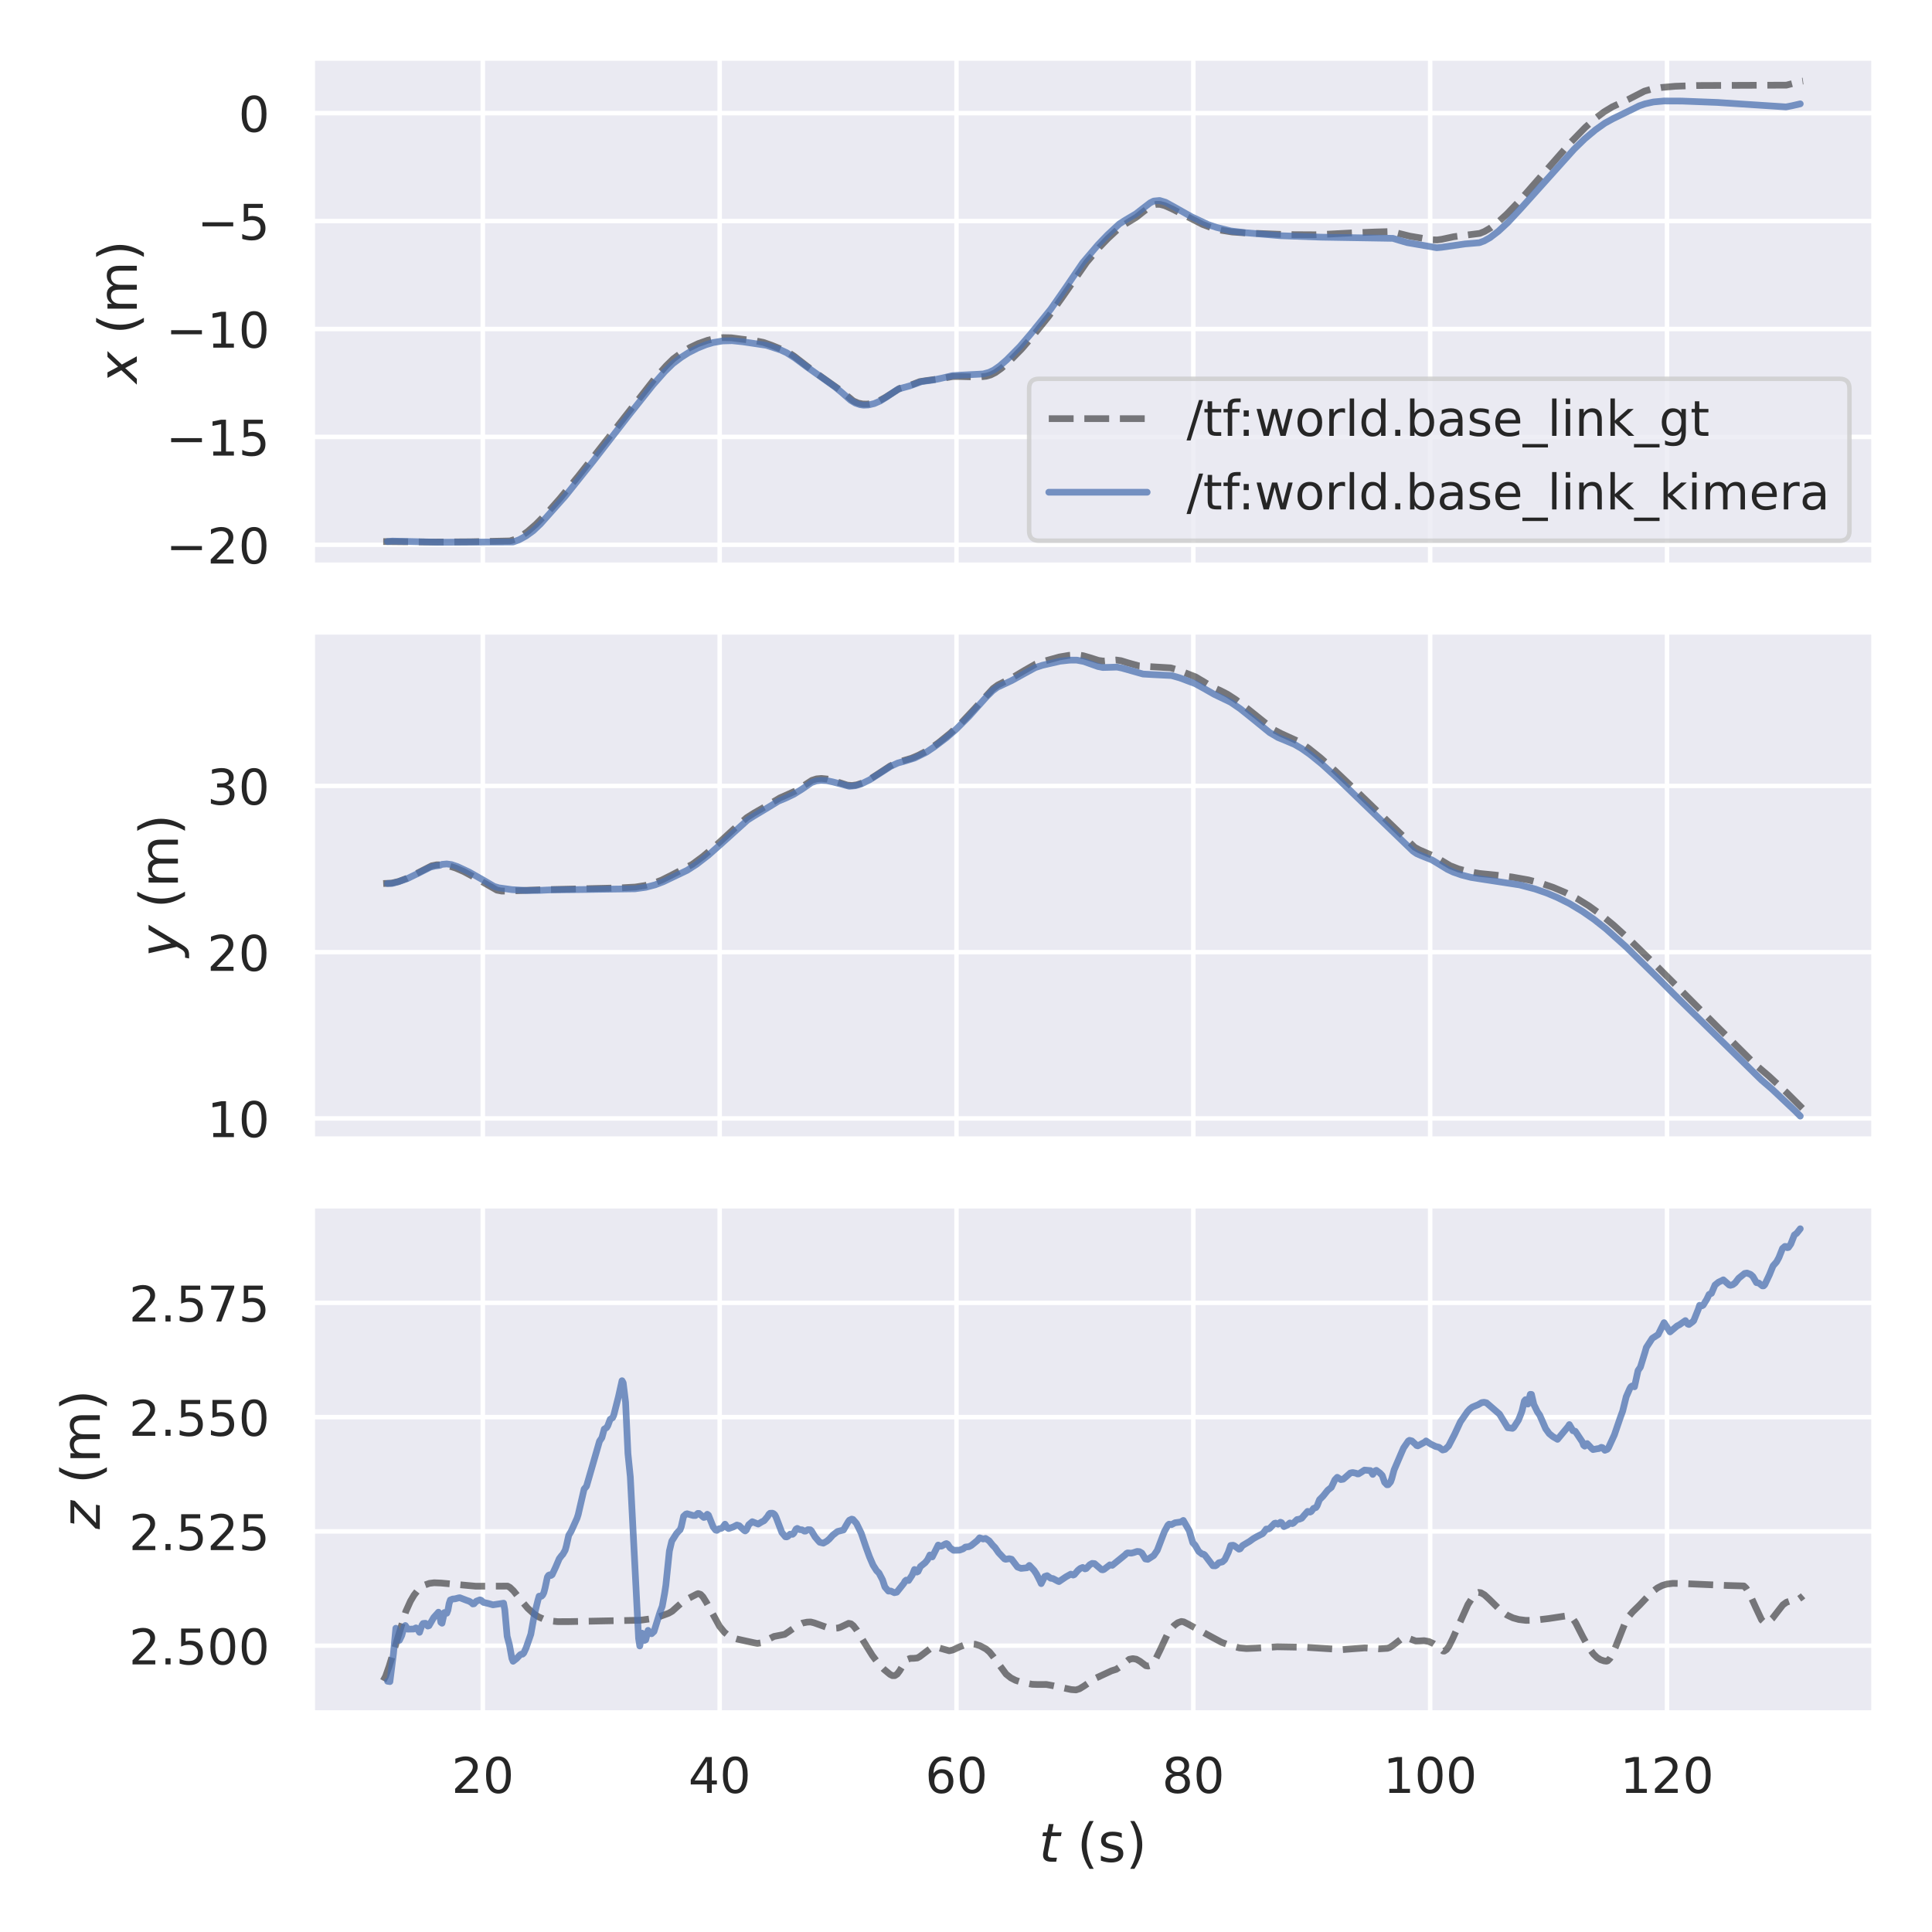 <?xml version="1.0" encoding="utf-8" standalone="no"?>
<!DOCTYPE svg PUBLIC "-//W3C//DTD SVG 1.1//EN"
  "http://www.w3.org/Graphics/SVG/1.1/DTD/svg11.dtd">
<!-- Created with matplotlib (https://matplotlib.org/) -->
<svg height="432pt" version="1.1" viewBox="0 0 432 432" width="432pt" xmlns="http://www.w3.org/2000/svg" xmlns:xlink="http://www.w3.org/1999/xlink">
 <defs>
  <style type="text/css">*{stroke-linecap:butt;stroke-linejoin:round;}</style>
 </defs>
 <g id="figure_1">
  <g id="patch_1">
   <path d="M 0 432 
L 432 432 
L 432 0 
L 0 0 
z
" style="fill:#ffffff;"/>
  </g>
  <g id="axes_1">
   <g id="patch_2">
    <path d="M 69.817 126.403 
L 419.04 126.403 
L 419.04 12.96 
L 69.817 12.96 
z
" style="fill:#eaeaf2;"/>
   </g>
   <g id="matplotlib.axis_1">
    <g id="xtick_1">
     <g id="line2d_1">
      <path clip-path="url(#p361cde332a)" d="M 107.96 126.403 
L 107.96 12.96 
" style="fill:none;stroke:#ffffff;stroke-linecap:round;"/>
     </g>
    </g>
    <g id="xtick_2">
     <g id="line2d_2">
      <path clip-path="url(#p361cde332a)" d="M 160.916 126.403 
L 160.916 12.96 
" style="fill:none;stroke:#ffffff;stroke-linecap:round;"/>
     </g>
    </g>
    <g id="xtick_3">
     <g id="line2d_3">
      <path clip-path="url(#p361cde332a)" d="M 213.873 126.403 
L 213.873 12.96 
" style="fill:none;stroke:#ffffff;stroke-linecap:round;"/>
     </g>
    </g>
    <g id="xtick_4">
     <g id="line2d_4">
      <path clip-path="url(#p361cde332a)" d="M 266.829 126.403 
L 266.829 12.96 
" style="fill:none;stroke:#ffffff;stroke-linecap:round;"/>
     </g>
    </g>
    <g id="xtick_5">
     <g id="line2d_5">
      <path clip-path="url(#p361cde332a)" d="M 319.786 126.403 
L 319.786 12.96 
" style="fill:none;stroke:#ffffff;stroke-linecap:round;"/>
     </g>
    </g>
    <g id="xtick_6">
     <g id="line2d_6">
      <path clip-path="url(#p361cde332a)" d="M 372.743 126.403 
L 372.743 12.96 
" style="fill:none;stroke:#ffffff;stroke-linecap:round;"/>
     </g>
    </g>
   </g>
   <g id="matplotlib.axis_2">
    <g id="ytick_1">
     <g id="line2d_7">
      <path clip-path="url(#p361cde332a)" d="M 69.817 121.824 
L 419.04 121.824 
" style="fill:none;stroke:#ffffff;stroke-linecap:round;"/>
     </g>
     <g id="text_1">
      <!-- −20 -->
      <g style="fill:#262626;" transform="translate(37.102 126.003)scale(0.11 -0.11)">
       <defs>
        <path d="M 10.594 35.5 
L 73.188 35.5 
L 73.188 27.203 
L 10.594 27.203 
z
" id="DejaVuSans-8722"/>
        <path d="M 19.188 8.297 
L 53.609 8.297 
L 53.609 0 
L 7.328 0 
L 7.328 8.297 
Q 12.938 14.109 22.625 23.891 
Q 32.328 33.688 34.812 36.531 
Q 39.547 41.844 41.422 45.531 
Q 43.312 49.219 43.312 52.781 
Q 43.312 58.594 39.234 62.25 
Q 35.156 65.922 28.609 65.922 
Q 23.969 65.922 18.812 64.312 
Q 13.672 62.703 7.812 59.422 
L 7.812 69.391 
Q 13.766 71.781 18.938 73 
Q 24.125 74.219 28.422 74.219 
Q 39.75 74.219 46.484 68.547 
Q 53.219 62.891 53.219 53.422 
Q 53.219 48.922 51.531 44.891 
Q 49.859 40.875 45.406 35.406 
Q 44.188 33.984 37.641 27.219 
Q 31.109 20.453 19.188 8.297 
z
" id="DejaVuSans-50"/>
        <path d="M 31.781 66.406 
Q 24.172 66.406 20.328 58.906 
Q 16.5 51.422 16.5 36.375 
Q 16.5 21.391 20.328 13.891 
Q 24.172 6.391 31.781 6.391 
Q 39.453 6.391 43.281 13.891 
Q 47.125 21.391 47.125 36.375 
Q 47.125 51.422 43.281 58.906 
Q 39.453 66.406 31.781 66.406 
z
M 31.781 74.219 
Q 44.047 74.219 50.516 64.516 
Q 56.984 54.828 56.984 36.375 
Q 56.984 17.969 50.516 8.266 
Q 44.047 -1.422 31.781 -1.422 
Q 19.531 -1.422 13.062 8.266 
Q 6.594 17.969 6.594 36.375 
Q 6.594 54.828 13.062 64.516 
Q 19.531 74.219 31.781 74.219 
z
" id="DejaVuSans-48"/>
       </defs>
       <use xlink:href="#DejaVuSans-8722"/>
       <use x="83.789" xlink:href="#DejaVuSans-50"/>
       <use x="147.412" xlink:href="#DejaVuSans-48"/>
      </g>
     </g>
    </g>
    <g id="ytick_2">
     <g id="line2d_8">
      <path clip-path="url(#p361cde332a)" d="M 69.817 97.691 
L 419.04 97.691 
" style="fill:none;stroke:#ffffff;stroke-linecap:round;"/>
     </g>
     <g id="text_2">
      <!-- −15 -->
      <g style="fill:#262626;" transform="translate(37.102 101.87)scale(0.11 -0.11)">
       <defs>
        <path d="M 12.406 8.297 
L 28.516 8.297 
L 28.516 63.922 
L 10.984 60.406 
L 10.984 69.391 
L 28.422 72.906 
L 38.281 72.906 
L 38.281 8.297 
L 54.391 8.297 
L 54.391 0 
L 12.406 0 
z
" id="DejaVuSans-49"/>
        <path d="M 10.797 72.906 
L 49.516 72.906 
L 49.516 64.594 
L 19.828 64.594 
L 19.828 46.734 
Q 21.969 47.469 24.109 47.828 
Q 26.266 48.188 28.422 48.188 
Q 40.625 48.188 47.75 41.5 
Q 54.891 34.812 54.891 23.391 
Q 54.891 11.625 47.562 5.094 
Q 40.234 -1.422 26.906 -1.422 
Q 22.312 -1.422 17.547 -0.641 
Q 12.797 0.141 7.719 1.703 
L 7.719 11.625 
Q 12.109 9.234 16.797 8.062 
Q 21.484 6.891 26.703 6.891 
Q 35.156 6.891 40.078 11.328 
Q 45.016 15.766 45.016 23.391 
Q 45.016 31 40.078 35.438 
Q 35.156 39.891 26.703 39.891 
Q 22.75 39.891 18.812 39.016 
Q 14.891 38.141 10.797 36.281 
z
" id="DejaVuSans-53"/>
       </defs>
       <use xlink:href="#DejaVuSans-8722"/>
       <use x="83.789" xlink:href="#DejaVuSans-49"/>
       <use x="147.412" xlink:href="#DejaVuSans-53"/>
      </g>
     </g>
    </g>
    <g id="ytick_3">
     <g id="line2d_9">
      <path clip-path="url(#p361cde332a)" d="M 69.817 73.558 
L 419.04 73.558 
" style="fill:none;stroke:#ffffff;stroke-linecap:round;"/>
     </g>
     <g id="text_3">
      <!-- −10 -->
      <g style="fill:#262626;" transform="translate(37.102 77.737)scale(0.11 -0.11)">
       <use xlink:href="#DejaVuSans-8722"/>
       <use x="83.789" xlink:href="#DejaVuSans-49"/>
       <use x="147.412" xlink:href="#DejaVuSans-48"/>
      </g>
     </g>
    </g>
    <g id="ytick_4">
     <g id="line2d_10">
      <path clip-path="url(#p361cde332a)" d="M 69.817 49.425 
L 419.04 49.425 
" style="fill:none;stroke:#ffffff;stroke-linecap:round;"/>
     </g>
     <g id="text_4">
      <!-- −5 -->
      <g style="fill:#262626;" transform="translate(44.101 53.604)scale(0.11 -0.11)">
       <use xlink:href="#DejaVuSans-8722"/>
       <use x="83.789" xlink:href="#DejaVuSans-53"/>
      </g>
     </g>
    </g>
    <g id="ytick_5">
     <g id="line2d_11">
      <path clip-path="url(#p361cde332a)" d="M 69.817 25.292 
L 419.04 25.292 
" style="fill:none;stroke:#ffffff;stroke-linecap:round;"/>
     </g>
     <g id="text_5">
      <!-- 0 -->
      <g style="fill:#262626;" transform="translate(53.319 29.471)scale(0.11 -0.11)">
       <use xlink:href="#DejaVuSans-48"/>
      </g>
     </g>
    </g>
    <g id="text_6">
     <!-- $x$ (m) -->
     <g style="fill:#262626;" transform="translate(30.607 85.702)rotate(-90)scale(0.12 -0.12)">
      <defs>
       <path d="M 60.016 54.688 
L 34.906 27.875 
L 50.297 0 
L 39.984 0 
L 28.422 21.688 
L 8.297 0 
L -2.594 0 
L 24.312 28.812 
L 10.016 54.688 
L 20.312 54.688 
L 30.812 34.906 
L 49.125 54.688 
z
" id="DejaVuSans-Oblique-120"/>
       <path id="DejaVuSans-32"/>
       <path d="M 31 75.875 
Q 24.469 64.656 21.281 53.656 
Q 18.109 42.672 18.109 31.391 
Q 18.109 20.125 21.312 9.062 
Q 24.516 -2 31 -13.188 
L 23.188 -13.188 
Q 15.875 -1.703 12.234 9.375 
Q 8.594 20.453 8.594 31.391 
Q 8.594 42.281 12.203 53.312 
Q 15.828 64.359 23.188 75.875 
z
" id="DejaVuSans-40"/>
       <path d="M 52 44.188 
Q 55.375 50.25 60.062 53.125 
Q 64.75 56 71.094 56 
Q 79.641 56 84.281 50.016 
Q 88.922 44.047 88.922 33.016 
L 88.922 0 
L 79.891 0 
L 79.891 32.719 
Q 79.891 40.578 77.094 44.375 
Q 74.312 48.188 68.609 48.188 
Q 61.625 48.188 57.562 43.547 
Q 53.516 38.922 53.516 30.906 
L 53.516 0 
L 44.484 0 
L 44.484 32.719 
Q 44.484 40.625 41.703 44.406 
Q 38.922 48.188 33.109 48.188 
Q 26.219 48.188 22.156 43.531 
Q 18.109 38.875 18.109 30.906 
L 18.109 0 
L 9.078 0 
L 9.078 54.688 
L 18.109 54.688 
L 18.109 46.188 
Q 21.188 51.219 25.484 53.609 
Q 29.781 56 35.688 56 
Q 41.656 56 45.828 52.969 
Q 50 49.953 52 44.188 
z
" id="DejaVuSans-109"/>
       <path d="M 8.016 75.875 
L 15.828 75.875 
Q 23.141 64.359 26.781 53.312 
Q 30.422 42.281 30.422 31.391 
Q 30.422 20.453 26.781 9.375 
Q 23.141 -1.703 15.828 -13.188 
L 8.016 -13.188 
Q 14.5 -2 17.703 9.062 
Q 20.906 20.125 20.906 31.391 
Q 20.906 42.672 17.703 53.656 
Q 14.5 64.656 8.016 75.875 
z
" id="DejaVuSans-41"/>
      </defs>
      <use transform="translate(0 0.125)" xlink:href="#DejaVuSans-Oblique-120"/>
      <use transform="translate(59.18 0.125)" xlink:href="#DejaVuSans-32"/>
      <use transform="translate(90.967 0.125)" xlink:href="#DejaVuSans-40"/>
      <use transform="translate(129.98 0.125)" xlink:href="#DejaVuSans-109"/>
      <use transform="translate(227.393 0.125)" xlink:href="#DejaVuSans-41"/>
     </g>
    </g>
   </g>
   <g id="line2d_12">
    <path clip-path="url(#p361cde332a)" d="M 85.691 121.095 
L 96.812 121.204 
L 105.285 121.145 
L 114.023 120.955 
L 115.082 120.63 
L 116.406 119.957 
L 117.995 118.844 
L 119.848 117.234 
L 122.231 114.82 
L 125.144 111.533 
L 129.38 106.383 
L 136.265 97.607 
L 146.327 84.766 
L 148.974 81.784 
L 150.563 80.234 
L 152.152 79.039 
L 154.27 77.722 
L 156.124 76.835 
L 158.242 76.091 
L 160.095 75.663 
L 161.684 75.493 
L 163.537 75.534 
L 165.921 75.847 
L 169.098 76.237 
L 170.687 76.559 
L 172.54 77.21 
L 175.982 78.609 
L 177.571 79.656 
L 180.484 81.911 
L 182.867 83.689 
L 187.898 87.255 
L 190.81 89.659 
L 191.869 90.123 
L 192.928 90.342 
L 193.988 90.354 
L 195.311 90.108 
L 196.635 89.598 
L 197.959 88.863 
L 201.137 86.859 
L 204.049 85.957 
L 205.638 85.337 
L 206.962 85.127 
L 210.404 84.662 
L 213.052 84.182 
L 214.905 84.189 
L 218.877 84.307 
L 220.466 84.132 
L 221.525 83.836 
L 222.584 83.305 
L 223.908 82.361 
L 226.026 80.488 
L 228.409 78.064 
L 230.792 75.322 
L 234.499 70.71 
L 237.412 66.638 
L 242.972 58.66 
L 245.885 55.234 
L 247.739 53.311 
L 250.122 51.097 
L 251.446 50.186 
L 254.093 48.574 
L 255.682 47.306 
L 257.006 46.296 
L 257.8 45.879 
L 258.595 45.685 
L 259.389 45.698 
L 260.448 45.981 
L 262.037 46.687 
L 268.921 50.189 
L 271.039 50.969 
L 273.158 51.498 
L 275.541 51.877 
L 278.718 52.095 
L 287.986 52.462 
L 294.076 52.496 
L 297.518 52.331 
L 302.019 52.092 
L 307.315 51.88 
L 310.757 51.78 
L 312.081 52.017 
L 315.258 52.806 
L 317.641 53.204 
L 319.76 53.593 
L 321.348 53.65 
L 322.407 53.501 
L 325.055 52.932 
L 327.968 52.56 
L 330.88 52.189 
L 331.94 51.758 
L 333.263 50.979 
L 334.852 49.771 
L 336.97 47.831 
L 339.618 45.062 
L 343.855 40.231 
L 351.269 31.78 
L 354.446 28.515 
L 356.829 26.388 
L 358.683 25.006 
L 360.536 23.878 
L 362.39 23.02 
L 363.978 22.291 
L 367.685 20.388 
L 369.274 19.927 
L 371.392 19.569 
L 374.57 19.291 
L 379.336 19.123 
L 387.544 19.088 
L 399.459 19.037 
L 401.048 18.619 
L 402.637 18.19 
L 403.166 18.117 
L 403.166 18.117 
" style="fill:none;stroke:#000000;stroke-dasharray:5.55,2.4;stroke-dashoffset:0;stroke-opacity:0.5;stroke-width:1.5;"/>
   </g>
   <g id="line2d_13">
    <path clip-path="url(#p361cde332a)" d="M 86.657 121.095 
L 87.717 120.993 
L 98.043 121.241 
L 108.899 121.202 
L 114.724 121.191 
L 116.048 120.707 
L 117.637 119.835 
L 119.226 118.682 
L 120.814 117.186 
L 126.375 110.955 
L 132.73 103.001 
L 140.673 92.758 
L 143.586 89.096 
L 145.969 86.105 
L 148.617 83.101 
L 150.47 81.289 
L 152.324 79.897 
L 153.912 78.883 
L 156.031 77.803 
L 157.884 77.063 
L 159.473 76.593 
L 161.591 76.233 
L 163.709 76.18 
L 166.092 76.424 
L 171.388 77.215 
L 174.565 78.255 
L 175.889 78.868 
L 177.743 80.047 
L 180.391 82.019 
L 183.568 84.272 
L 186.745 86.539 
L 188.334 87.859 
L 190.188 89.486 
L 191.247 90.122 
L 192.306 90.482 
L 193.1 90.599 
L 194.159 90.551 
L 195.483 90.24 
L 196.807 89.663 
L 198.131 88.847 
L 200.779 87.048 
L 201.573 86.797 
L 203.427 86.283 
L 206.075 85.319 
L 208.722 84.954 
L 210.576 84.561 
L 212.959 83.999 
L 214.283 83.911 
L 219.843 83.621 
L 221.167 83.257 
L 222.226 82.751 
L 223.55 81.826 
L 225.139 80.438 
L 228.052 77.489 
L 230.435 74.707 
L 234.936 69.154 
L 238.378 64.216 
L 242.085 58.764 
L 245.527 54.722 
L 247.646 52.521 
L 250.293 50.065 
L 251.617 49.224 
L 254 47.818 
L 255.589 46.574 
L 257.178 45.357 
L 257.972 44.959 
L 259.296 44.828 
L 260.62 45.227 
L 262.473 46.24 
L 266.445 48.48 
L 270.152 50.222 
L 272.006 50.843 
L 275.183 51.64 
L 278.36 52.024 
L 286.304 52.702 
L 295.307 53.027 
L 311.458 53.296 
L 313.047 53.785 
L 314.636 54.248 
L 321.255 55.392 
L 322.314 55.297 
L 327.61 54.54 
L 330.788 54.268 
L 331.847 53.885 
L 333.171 53.14 
L 335.024 51.725 
L 337.142 49.762 
L 340.055 46.626 
L 351.97 33.363 
L 354.353 31.038 
L 356.736 29.043 
L 358.855 27.538 
L 360.708 26.52 
L 365.209 24.329 
L 366.533 23.665 
L 367.857 23.21 
L 369.711 22.801 
L 372.094 22.582 
L 376.065 22.598 
L 384.009 22.907 
L 399.366 23.905 
L 400.69 23.646 
L 402.544 23.219 
L 402.544 23.219 
" style="fill:none;stroke:#4c72b0;stroke-linecap:round;stroke-opacity:0.75;stroke-width:1.5;"/>
   </g>
   <g id="patch_3">
    <path d="M 69.817 126.403 
L 69.817 12.96 
" style="fill:none;stroke:#ffffff;stroke-linecap:square;stroke-linejoin:miter;stroke-width:1.25;"/>
   </g>
   <g id="patch_4">
    <path d="M 419.04 126.403 
L 419.04 12.96 
" style="fill:none;stroke:#ffffff;stroke-linecap:square;stroke-linejoin:miter;stroke-width:1.25;"/>
   </g>
   <g id="patch_5">
    <path d="M 69.817 126.403 
L 419.04 126.403 
" style="fill:none;stroke:#ffffff;stroke-linecap:square;stroke-linejoin:miter;stroke-width:1.25;"/>
   </g>
   <g id="patch_6">
    <path d="M 69.817 12.96 
L 419.04 12.96 
" style="fill:none;stroke:#ffffff;stroke-linecap:square;stroke-linejoin:miter;stroke-width:1.25;"/>
   </g>
   <g id="legend_1">
    <g id="patch_7">
     <path d="M 232.312 120.903 
L 411.34 120.903 
Q 413.54 120.903 413.54 118.703 
L 413.54 86.9 
Q 413.54 84.7 411.34 84.7 
L 232.312 84.7 
Q 230.112 84.7 230.112 86.9 
L 230.112 118.703 
Q 230.112 120.903 232.312 120.903 
z
" style="fill:#eaeaf2;opacity:0.8;stroke:#cccccc;stroke-linejoin:miter;"/>
    </g>
    <g id="line2d_14">
     <path d="M 234.512 93.608 
L 256.512 93.608 
" style="fill:none;stroke:#000000;stroke-dasharray:5.55,2.4;stroke-dashoffset:0;stroke-opacity:0.5;stroke-width:1.5;"/>
    </g>
    <g id="line2d_15"/>
    <g id="text_7">
     <!-- /tf:world.base_link_gt -->
     <g style="fill:#262626;" transform="translate(265.312 97.458)scale(0.11 -0.11)">
      <defs>
       <path d="M 25.391 72.906 
L 33.688 72.906 
L 8.297 -9.281 
L 0 -9.281 
z
" id="DejaVuSans-47"/>
       <path d="M 18.312 70.219 
L 18.312 54.688 
L 36.812 54.688 
L 36.812 47.703 
L 18.312 47.703 
L 18.312 18.016 
Q 18.312 11.328 20.141 9.422 
Q 21.969 7.516 27.594 7.516 
L 36.812 7.516 
L 36.812 0 
L 27.594 0 
Q 17.188 0 13.234 3.875 
Q 9.281 7.766 9.281 18.016 
L 9.281 47.703 
L 2.688 47.703 
L 2.688 54.688 
L 9.281 54.688 
L 9.281 70.219 
z
" id="DejaVuSans-116"/>
       <path d="M 37.109 75.984 
L 37.109 68.5 
L 28.516 68.5 
Q 23.688 68.5 21.797 66.547 
Q 19.922 64.594 19.922 59.516 
L 19.922 54.688 
L 34.719 54.688 
L 34.719 47.703 
L 19.922 47.703 
L 19.922 0 
L 10.891 0 
L 10.891 47.703 
L 2.297 47.703 
L 2.297 54.688 
L 10.891 54.688 
L 10.891 58.5 
Q 10.891 67.625 15.141 71.797 
Q 19.391 75.984 28.609 75.984 
z
" id="DejaVuSans-102"/>
       <path d="M 11.719 12.406 
L 22.016 12.406 
L 22.016 0 
L 11.719 0 
z
M 11.719 51.703 
L 22.016 51.703 
L 22.016 39.312 
L 11.719 39.312 
z
" id="DejaVuSans-58"/>
       <path d="M 4.203 54.688 
L 13.188 54.688 
L 24.422 12.016 
L 35.594 54.688 
L 46.188 54.688 
L 57.422 12.016 
L 68.609 54.688 
L 77.594 54.688 
L 63.281 0 
L 52.688 0 
L 40.922 44.828 
L 29.109 0 
L 18.5 0 
z
" id="DejaVuSans-119"/>
       <path d="M 30.609 48.391 
Q 23.391 48.391 19.188 42.75 
Q 14.984 37.109 14.984 27.297 
Q 14.984 17.484 19.156 11.844 
Q 23.344 6.203 30.609 6.203 
Q 37.797 6.203 41.984 11.859 
Q 46.188 17.531 46.188 27.297 
Q 46.188 37.016 41.984 42.703 
Q 37.797 48.391 30.609 48.391 
z
M 30.609 56 
Q 42.328 56 49.016 48.375 
Q 55.719 40.766 55.719 27.297 
Q 55.719 13.875 49.016 6.219 
Q 42.328 -1.422 30.609 -1.422 
Q 18.844 -1.422 12.172 6.219 
Q 5.516 13.875 5.516 27.297 
Q 5.516 40.766 12.172 48.375 
Q 18.844 56 30.609 56 
z
" id="DejaVuSans-111"/>
       <path d="M 41.109 46.297 
Q 39.594 47.172 37.812 47.578 
Q 36.031 48 33.891 48 
Q 26.266 48 22.188 43.047 
Q 18.109 38.094 18.109 28.812 
L 18.109 0 
L 9.078 0 
L 9.078 54.688 
L 18.109 54.688 
L 18.109 46.188 
Q 20.953 51.172 25.484 53.578 
Q 30.031 56 36.531 56 
Q 37.453 56 38.578 55.875 
Q 39.703 55.766 41.062 55.516 
z
" id="DejaVuSans-114"/>
       <path d="M 9.422 75.984 
L 18.406 75.984 
L 18.406 0 
L 9.422 0 
z
" id="DejaVuSans-108"/>
       <path d="M 45.406 46.391 
L 45.406 75.984 
L 54.391 75.984 
L 54.391 0 
L 45.406 0 
L 45.406 8.203 
Q 42.578 3.328 38.25 0.953 
Q 33.938 -1.422 27.875 -1.422 
Q 17.969 -1.422 11.734 6.484 
Q 5.516 14.406 5.516 27.297 
Q 5.516 40.188 11.734 48.094 
Q 17.969 56 27.875 56 
Q 33.938 56 38.25 53.625 
Q 42.578 51.266 45.406 46.391 
z
M 14.797 27.297 
Q 14.797 17.391 18.875 11.75 
Q 22.953 6.109 30.078 6.109 
Q 37.203 6.109 41.297 11.75 
Q 45.406 17.391 45.406 27.297 
Q 45.406 37.203 41.297 42.844 
Q 37.203 48.484 30.078 48.484 
Q 22.953 48.484 18.875 42.844 
Q 14.797 37.203 14.797 27.297 
z
" id="DejaVuSans-100"/>
       <path d="M 10.688 12.406 
L 21 12.406 
L 21 0 
L 10.688 0 
z
" id="DejaVuSans-46"/>
       <path d="M 48.688 27.297 
Q 48.688 37.203 44.609 42.844 
Q 40.531 48.484 33.406 48.484 
Q 26.266 48.484 22.188 42.844 
Q 18.109 37.203 18.109 27.297 
Q 18.109 17.391 22.188 11.75 
Q 26.266 6.109 33.406 6.109 
Q 40.531 6.109 44.609 11.75 
Q 48.688 17.391 48.688 27.297 
z
M 18.109 46.391 
Q 20.953 51.266 25.266 53.625 
Q 29.594 56 35.594 56 
Q 45.562 56 51.781 48.094 
Q 58.016 40.188 58.016 27.297 
Q 58.016 14.406 51.781 6.484 
Q 45.562 -1.422 35.594 -1.422 
Q 29.594 -1.422 25.266 0.953 
Q 20.953 3.328 18.109 8.203 
L 18.109 0 
L 9.078 0 
L 9.078 75.984 
L 18.109 75.984 
z
" id="DejaVuSans-98"/>
       <path d="M 34.281 27.484 
Q 23.391 27.484 19.188 25 
Q 14.984 22.516 14.984 16.5 
Q 14.984 11.719 18.141 8.906 
Q 21.297 6.109 26.703 6.109 
Q 34.188 6.109 38.703 11.406 
Q 43.219 16.703 43.219 25.484 
L 43.219 27.484 
z
M 52.203 31.203 
L 52.203 0 
L 43.219 0 
L 43.219 8.297 
Q 40.141 3.328 35.547 0.953 
Q 30.953 -1.422 24.312 -1.422 
Q 15.922 -1.422 10.953 3.297 
Q 6 8.016 6 15.922 
Q 6 25.141 12.172 29.828 
Q 18.359 34.516 30.609 34.516 
L 43.219 34.516 
L 43.219 35.406 
Q 43.219 41.609 39.141 45 
Q 35.062 48.391 27.688 48.391 
Q 23 48.391 18.547 47.266 
Q 14.109 46.141 10.016 43.891 
L 10.016 52.203 
Q 14.938 54.109 19.578 55.047 
Q 24.219 56 28.609 56 
Q 40.484 56 46.344 49.844 
Q 52.203 43.703 52.203 31.203 
z
" id="DejaVuSans-97"/>
       <path d="M 44.281 53.078 
L 44.281 44.578 
Q 40.484 46.531 36.375 47.5 
Q 32.281 48.484 27.875 48.484 
Q 21.188 48.484 17.844 46.438 
Q 14.5 44.391 14.5 40.281 
Q 14.5 37.156 16.891 35.375 
Q 19.281 33.594 26.516 31.984 
L 29.594 31.297 
Q 39.156 29.25 43.188 25.516 
Q 47.219 21.781 47.219 15.094 
Q 47.219 7.469 41.188 3.016 
Q 35.156 -1.422 24.609 -1.422 
Q 20.219 -1.422 15.453 -0.562 
Q 10.688 0.297 5.422 2 
L 5.422 11.281 
Q 10.406 8.688 15.234 7.391 
Q 20.062 6.109 24.812 6.109 
Q 31.156 6.109 34.562 8.281 
Q 37.984 10.453 37.984 14.406 
Q 37.984 18.062 35.516 20.016 
Q 33.062 21.969 24.703 23.781 
L 21.578 24.516 
Q 13.234 26.266 9.516 29.906 
Q 5.812 33.547 5.812 39.891 
Q 5.812 47.609 11.281 51.797 
Q 16.75 56 26.812 56 
Q 31.781 56 36.172 55.266 
Q 40.578 54.547 44.281 53.078 
z
" id="DejaVuSans-115"/>
       <path d="M 56.203 29.594 
L 56.203 25.203 
L 14.891 25.203 
Q 15.484 15.922 20.484 11.062 
Q 25.484 6.203 34.422 6.203 
Q 39.594 6.203 44.453 7.469 
Q 49.312 8.734 54.109 11.281 
L 54.109 2.781 
Q 49.266 0.734 44.188 -0.344 
Q 39.109 -1.422 33.891 -1.422 
Q 20.797 -1.422 13.156 6.188 
Q 5.516 13.812 5.516 26.812 
Q 5.516 40.234 12.766 48.109 
Q 20.016 56 32.328 56 
Q 43.359 56 49.781 48.891 
Q 56.203 41.797 56.203 29.594 
z
M 47.219 32.234 
Q 47.125 39.594 43.094 43.984 
Q 39.062 48.391 32.422 48.391 
Q 24.906 48.391 20.391 44.141 
Q 15.875 39.891 15.188 32.172 
z
" id="DejaVuSans-101"/>
       <path d="M 50.984 -16.609 
L 50.984 -23.578 
L -0.984 -23.578 
L -0.984 -16.609 
z
" id="DejaVuSans-95"/>
       <path d="M 9.422 54.688 
L 18.406 54.688 
L 18.406 0 
L 9.422 0 
z
M 9.422 75.984 
L 18.406 75.984 
L 18.406 64.594 
L 9.422 64.594 
z
" id="DejaVuSans-105"/>
       <path d="M 54.891 33.016 
L 54.891 0 
L 45.906 0 
L 45.906 32.719 
Q 45.906 40.484 42.875 44.328 
Q 39.844 48.188 33.797 48.188 
Q 26.516 48.188 22.312 43.547 
Q 18.109 38.922 18.109 30.906 
L 18.109 0 
L 9.078 0 
L 9.078 54.688 
L 18.109 54.688 
L 18.109 46.188 
Q 21.344 51.125 25.703 53.562 
Q 30.078 56 35.797 56 
Q 45.219 56 50.047 50.172 
Q 54.891 44.344 54.891 33.016 
z
" id="DejaVuSans-110"/>
       <path d="M 9.078 75.984 
L 18.109 75.984 
L 18.109 31.109 
L 44.922 54.688 
L 56.391 54.688 
L 27.391 29.109 
L 57.625 0 
L 45.906 0 
L 18.109 26.703 
L 18.109 0 
L 9.078 0 
z
" id="DejaVuSans-107"/>
       <path d="M 45.406 27.984 
Q 45.406 37.75 41.375 43.109 
Q 37.359 48.484 30.078 48.484 
Q 22.859 48.484 18.828 43.109 
Q 14.797 37.75 14.797 27.984 
Q 14.797 18.266 18.828 12.891 
Q 22.859 7.516 30.078 7.516 
Q 37.359 7.516 41.375 12.891 
Q 45.406 18.266 45.406 27.984 
z
M 54.391 6.781 
Q 54.391 -7.172 48.188 -13.984 
Q 42 -20.797 29.203 -20.797 
Q 24.469 -20.797 20.266 -20.094 
Q 16.062 -19.391 12.109 -17.922 
L 12.109 -9.188 
Q 16.062 -11.328 19.922 -12.344 
Q 23.781 -13.375 27.781 -13.375 
Q 36.625 -13.375 41.016 -8.766 
Q 45.406 -4.156 45.406 5.172 
L 45.406 9.625 
Q 42.625 4.781 38.281 2.391 
Q 33.938 0 27.875 0 
Q 17.828 0 11.672 7.656 
Q 5.516 15.328 5.516 27.984 
Q 5.516 40.672 11.672 48.328 
Q 17.828 56 27.875 56 
Q 33.938 56 38.281 53.609 
Q 42.625 51.219 45.406 46.391 
L 45.406 54.688 
L 54.391 54.688 
z
" id="DejaVuSans-103"/>
      </defs>
      <use xlink:href="#DejaVuSans-47"/>
      <use x="33.691" xlink:href="#DejaVuSans-116"/>
      <use x="72.9" xlink:href="#DejaVuSans-102"/>
      <use x="104.48" xlink:href="#DejaVuSans-58"/>
      <use x="138.172" xlink:href="#DejaVuSans-119"/>
      <use x="219.959" xlink:href="#DejaVuSans-111"/>
      <use x="281.141" xlink:href="#DejaVuSans-114"/>
      <use x="322.254" xlink:href="#DejaVuSans-108"/>
      <use x="350.037" xlink:href="#DejaVuSans-100"/>
      <use x="413.514" xlink:href="#DejaVuSans-46"/>
      <use x="445.301" xlink:href="#DejaVuSans-98"/>
      <use x="508.777" xlink:href="#DejaVuSans-97"/>
      <use x="570.057" xlink:href="#DejaVuSans-115"/>
      <use x="622.156" xlink:href="#DejaVuSans-101"/>
      <use x="683.68" xlink:href="#DejaVuSans-95"/>
      <use x="733.68" xlink:href="#DejaVuSans-108"/>
      <use x="761.463" xlink:href="#DejaVuSans-105"/>
      <use x="789.246" xlink:href="#DejaVuSans-110"/>
      <use x="852.625" xlink:href="#DejaVuSans-107"/>
      <use x="910.535" xlink:href="#DejaVuSans-95"/>
      <use x="960.535" xlink:href="#DejaVuSans-103"/>
      <use x="1024.012" xlink:href="#DejaVuSans-116"/>
     </g>
    </g>
    <g id="line2d_16">
     <path d="M 234.512 110.06 
L 256.512 110.06 
" style="fill:none;stroke:#4c72b0;stroke-linecap:round;stroke-opacity:0.75;stroke-width:1.5;"/>
    </g>
    <g id="line2d_17"/>
    <g id="text_8">
     <!-- /tf:world.base_link_kimera -->
     <g style="fill:#262626;" transform="translate(265.312 113.91)scale(0.11 -0.11)">
      <use xlink:href="#DejaVuSans-47"/>
      <use x="33.691" xlink:href="#DejaVuSans-116"/>
      <use x="72.9" xlink:href="#DejaVuSans-102"/>
      <use x="104.48" xlink:href="#DejaVuSans-58"/>
      <use x="138.172" xlink:href="#DejaVuSans-119"/>
      <use x="219.959" xlink:href="#DejaVuSans-111"/>
      <use x="281.141" xlink:href="#DejaVuSans-114"/>
      <use x="322.254" xlink:href="#DejaVuSans-108"/>
      <use x="350.037" xlink:href="#DejaVuSans-100"/>
      <use x="413.514" xlink:href="#DejaVuSans-46"/>
      <use x="445.301" xlink:href="#DejaVuSans-98"/>
      <use x="508.777" xlink:href="#DejaVuSans-97"/>
      <use x="570.057" xlink:href="#DejaVuSans-115"/>
      <use x="622.156" xlink:href="#DejaVuSans-101"/>
      <use x="683.68" xlink:href="#DejaVuSans-95"/>
      <use x="733.68" xlink:href="#DejaVuSans-108"/>
      <use x="761.463" xlink:href="#DejaVuSans-105"/>
      <use x="789.246" xlink:href="#DejaVuSans-110"/>
      <use x="852.625" xlink:href="#DejaVuSans-107"/>
      <use x="910.535" xlink:href="#DejaVuSans-95"/>
      <use x="960.535" xlink:href="#DejaVuSans-107"/>
      <use x="1018.445" xlink:href="#DejaVuSans-105"/>
      <use x="1046.229" xlink:href="#DejaVuSans-109"/>
      <use x="1143.641" xlink:href="#DejaVuSans-101"/>
      <use x="1205.164" xlink:href="#DejaVuSans-114"/>
      <use x="1246.277" xlink:href="#DejaVuSans-97"/>
     </g>
    </g>
   </g>
  </g>
  <g id="axes_2">
   <g id="patch_8">
    <path d="M 69.817 254.722 
L 419.04 254.722 
L 419.04 141.278 
L 69.817 141.278 
z
" style="fill:#eaeaf2;"/>
   </g>
   <g id="matplotlib.axis_3">
    <g id="xtick_7">
     <g id="line2d_18">
      <path clip-path="url(#p16ac092b2e)" d="M 107.96 254.722 
L 107.96 141.278 
" style="fill:none;stroke:#ffffff;stroke-linecap:round;"/>
     </g>
    </g>
    <g id="xtick_8">
     <g id="line2d_19">
      <path clip-path="url(#p16ac092b2e)" d="M 160.916 254.722 
L 160.916 141.278 
" style="fill:none;stroke:#ffffff;stroke-linecap:round;"/>
     </g>
    </g>
    <g id="xtick_9">
     <g id="line2d_20">
      <path clip-path="url(#p16ac092b2e)" d="M 213.873 254.722 
L 213.873 141.278 
" style="fill:none;stroke:#ffffff;stroke-linecap:round;"/>
     </g>
    </g>
    <g id="xtick_10">
     <g id="line2d_21">
      <path clip-path="url(#p16ac092b2e)" d="M 266.829 254.722 
L 266.829 141.278 
" style="fill:none;stroke:#ffffff;stroke-linecap:round;"/>
     </g>
    </g>
    <g id="xtick_11">
     <g id="line2d_22">
      <path clip-path="url(#p16ac092b2e)" d="M 319.786 254.722 
L 319.786 141.278 
" style="fill:none;stroke:#ffffff;stroke-linecap:round;"/>
     </g>
    </g>
    <g id="xtick_12">
     <g id="line2d_23">
      <path clip-path="url(#p16ac092b2e)" d="M 372.743 254.722 
L 372.743 141.278 
" style="fill:none;stroke:#ffffff;stroke-linecap:round;"/>
     </g>
    </g>
   </g>
   <g id="matplotlib.axis_4">
    <g id="ytick_6">
     <g id="line2d_24">
      <path clip-path="url(#p16ac092b2e)" d="M 69.817 250.08 
L 419.04 250.08 
" style="fill:none;stroke:#ffffff;stroke-linecap:round;"/>
     </g>
     <g id="text_9">
      <!-- 10 -->
      <g style="fill:#262626;" transform="translate(46.32 254.259)scale(0.11 -0.11)">
       <use xlink:href="#DejaVuSans-49"/>
       <use x="63.623" xlink:href="#DejaVuSans-48"/>
      </g>
     </g>
    </g>
    <g id="ytick_7">
     <g id="line2d_25">
      <path clip-path="url(#p16ac092b2e)" d="M 69.817 212.903 
L 419.04 212.903 
" style="fill:none;stroke:#ffffff;stroke-linecap:round;"/>
     </g>
     <g id="text_10">
      <!-- 20 -->
      <g style="fill:#262626;" transform="translate(46.32 217.083)scale(0.11 -0.11)">
       <use xlink:href="#DejaVuSans-50"/>
       <use x="63.623" xlink:href="#DejaVuSans-48"/>
      </g>
     </g>
    </g>
    <g id="ytick_8">
     <g id="line2d_26">
      <path clip-path="url(#p16ac092b2e)" d="M 69.817 175.727 
L 419.04 175.727 
" style="fill:none;stroke:#ffffff;stroke-linecap:round;"/>
     </g>
     <g id="text_11">
      <!-- 30 -->
      <g style="fill:#262626;" transform="translate(46.32 179.906)scale(0.11 -0.11)">
       <defs>
        <path d="M 40.578 39.312 
Q 47.656 37.797 51.625 33 
Q 55.609 28.219 55.609 21.188 
Q 55.609 10.406 48.188 4.484 
Q 40.766 -1.422 27.094 -1.422 
Q 22.516 -1.422 17.656 -0.516 
Q 12.797 0.391 7.625 2.203 
L 7.625 11.719 
Q 11.719 9.328 16.594 8.109 
Q 21.484 6.891 26.812 6.891 
Q 36.078 6.891 40.938 10.547 
Q 45.797 14.203 45.797 21.188 
Q 45.797 27.641 41.281 31.266 
Q 36.766 34.906 28.719 34.906 
L 20.219 34.906 
L 20.219 43.016 
L 29.109 43.016 
Q 36.375 43.016 40.234 45.922 
Q 44.094 48.828 44.094 54.297 
Q 44.094 59.906 40.109 62.906 
Q 36.141 65.922 28.719 65.922 
Q 24.656 65.922 20.016 65.031 
Q 15.375 64.156 9.812 62.312 
L 9.812 71.094 
Q 15.438 72.656 20.344 73.438 
Q 25.25 74.219 29.594 74.219 
Q 40.828 74.219 47.359 69.109 
Q 53.906 64.016 53.906 55.328 
Q 53.906 49.266 50.438 45.094 
Q 46.969 40.922 40.578 39.312 
z
" id="DejaVuSans-51"/>
       </defs>
       <use xlink:href="#DejaVuSans-51"/>
       <use x="63.623" xlink:href="#DejaVuSans-48"/>
      </g>
     </g>
    </g>
    <g id="text_12">
     <!-- $y$ (m) -->
     <g style="fill:#262626;" transform="translate(39.8 214.02)rotate(-90)scale(0.12 -0.12)">
      <defs>
       <path d="M 24.812 -5.078 
Q 18.562 -15.578 14.625 -18.188 
Q 10.688 -20.797 4.594 -20.797 
L -2.484 -20.797 
L -0.984 -13.281 
L 4.203 -13.281 
Q 7.953 -13.281 10.594 -11.234 
Q 13.234 -9.188 16.5 -3.219 
L 19.281 2 
L 7.172 54.688 
L 16.703 54.688 
L 25.781 12.797 
L 50.875 54.688 
L 60.297 54.688 
z
" id="DejaVuSans-Oblique-121"/>
      </defs>
      <use transform="translate(0 0.125)" xlink:href="#DejaVuSans-Oblique-121"/>
      <use transform="translate(59.18 0.125)" xlink:href="#DejaVuSans-32"/>
      <use transform="translate(90.967 0.125)" xlink:href="#DejaVuSans-40"/>
      <use transform="translate(129.98 0.125)" xlink:href="#DejaVuSans-109"/>
      <use transform="translate(227.393 0.125)" xlink:href="#DejaVuSans-41"/>
     </g>
    </g>
   </g>
   <g id="line2d_27">
    <path clip-path="url(#p16ac092b2e)" d="M 85.691 197.562 
L 87.545 197.472 
L 89.133 197.103 
L 90.987 196.404 
L 93.105 195.355 
L 96.547 193.587 
L 97.606 193.38 
L 98.93 193.375 
L 100.254 193.593 
L 101.843 194.08 
L 103.697 194.879 
L 106.08 196.16 
L 111.11 199.037 
L 112.17 199.243 
L 113.493 199.251 
L 120.643 198.964 
L 138.648 198.539 
L 142.09 198.346 
L 144.208 198.011 
L 146.062 197.516 
L 147.915 196.809 
L 150.034 195.749 
L 154.8 193.27 
L 157.183 191.506 
L 160.095 189.045 
L 165.126 184.437 
L 166.98 182.832 
L 168.568 181.821 
L 171.216 180.304 
L 174.394 178.414 
L 177.836 176.884 
L 179.689 175.704 
L 181.543 174.489 
L 182.602 174.156 
L 183.661 174.061 
L 184.985 174.199 
L 186.574 174.632 
L 189.486 175.57 
L 190.545 175.639 
L 191.605 175.484 
L 192.928 175.04 
L 194.517 174.231 
L 196.635 172.861 
L 199.018 171.294 
L 200.607 170.495 
L 201.931 170.097 
L 203.785 169.556 
L 205.373 168.874 
L 207.492 167.761 
L 209.875 166.068 
L 212.522 163.92 
L 214.905 161.67 
L 217.818 158.572 
L 222.055 153.955 
L 223.114 153.177 
L 224.438 152.505 
L 226.291 151.577 
L 229.204 149.84 
L 231.587 148.487 
L 233.175 147.932 
L 236.882 146.902 
L 239.001 146.538 
L 240.854 146.442 
L 242.178 146.615 
L 243.767 147.075 
L 245.62 147.666 
L 246.679 147.816 
L 248.003 147.702 
L 249.592 147.582 
L 250.651 147.73 
L 252.24 148.218 
L 254.623 148.882 
L 256.212 149.009 
L 261.772 149.336 
L 263.361 149.799 
L 267.332 151.353 
L 269.186 152.452 
L 271.039 153.596 
L 272.893 154.426 
L 274.482 155.243 
L 276.335 156.449 
L 278.718 158.278 
L 284.808 163.163 
L 286.397 163.994 
L 290.369 165.804 
L 292.487 167.236 
L 295.135 169.342 
L 298.577 172.39 
L 303.608 177.176 
L 316.317 189.459 
L 317.377 190.037 
L 320.819 191.52 
L 324.261 193.576 
L 326.114 194.295 
L 328.233 194.861 
L 330.88 195.315 
L 334.323 195.659 
L 338.03 196.09 
L 341.737 196.748 
L 344.384 197.432 
L 347.297 198.423 
L 349.945 199.541 
L 352.593 200.905 
L 355.24 202.533 
L 357.888 204.451 
L 360.801 206.856 
L 364.508 210.229 
L 370.598 216.166 
L 383.572 229.153 
L 392.575 238.103 
L 395.488 240.582 
L 399.459 244.263 
L 403.166 247.959 
L 403.166 247.959 
" style="fill:none;stroke:#000000;stroke-dasharray:5.55,2.4;stroke-dashoffset:0;stroke-opacity:0.5;stroke-width:1.5;"/>
   </g>
   <g id="line2d_28">
    <path clip-path="url(#p16ac092b2e)" d="M 86.657 197.562 
L 87.717 197.529 
L 89.04 197.178 
L 91.159 196.42 
L 93.542 195.256 
L 96.19 193.91 
L 97.249 193.648 
L 98.308 193.5 
L 98.837 193.275 
L 99.897 193.177 
L 100.956 193.327 
L 102.28 193.773 
L 104.927 195.007 
L 107.575 196.511 
L 110.488 198.205 
L 111.547 198.52 
L 114.46 198.923 
L 117.637 199.111 
L 120.55 199.092 
L 122.933 198.983 
L 129.817 198.906 
L 141.997 198.735 
L 144.38 198.404 
L 146.498 197.85 
L 148.352 197.136 
L 153.648 194.606 
L 155.766 193.249 
L 158.414 191.198 
L 161.062 188.853 
L 167.152 183.358 
L 168.475 182.514 
L 171.918 180.449 
L 174.036 179.14 
L 175.625 178.487 
L 177.478 177.605 
L 179.332 176.454 
L 181.45 174.986 
L 182.509 174.609 
L 183.568 174.481 
L 184.892 174.553 
L 186.216 174.84 
L 189.923 175.814 
L 191.247 175.69 
L 192.571 175.293 
L 194.424 174.387 
L 196.278 173.203 
L 199.19 171.329 
L 200.779 170.602 
L 202.368 170.16 
L 204.486 169.51 
L 207.134 168.2 
L 208.987 166.946 
L 211.635 164.944 
L 213.753 163.098 
L 216.666 160.182 
L 220.638 155.746 
L 221.962 154.445 
L 223.021 153.667 
L 224.609 152.926 
L 226.198 152.184 
L 228.846 150.716 
L 231.494 149.276 
L 233.083 148.756 
L 237.054 147.842 
L 239.173 147.611 
L 240.761 147.607 
L 242.35 147.91 
L 243.939 148.479 
L 245.527 149.039 
L 246.586 149.252 
L 247.646 149.227 
L 249.764 149.163 
L 250.823 149.373 
L 255.589 150.717 
L 257.972 150.854 
L 261.944 151.052 
L 263.797 151.575 
L 267.24 152.864 
L 269.093 153.878 
L 271.476 155.24 
L 275.183 157.02 
L 277.301 158.469 
L 279.684 160.378 
L 283.921 163.82 
L 285.774 164.911 
L 287.628 165.673 
L 289.481 166.461 
L 291.07 167.391 
L 292.924 168.697 
L 295.571 170.845 
L 299.014 173.977 
L 304.574 179.356 
L 315.96 190.32 
L 316.754 190.864 
L 317.813 191.334 
L 320.196 192.285 
L 321.52 193.082 
L 323.638 194.381 
L 324.962 195.006 
L 326.816 195.654 
L 328.934 196.193 
L 331.582 196.613 
L 339.79 197.867 
L 343.232 198.777 
L 345.88 199.692 
L 348.263 200.699 
L 350.911 202.025 
L 353.824 203.774 
L 356.471 205.611 
L 359.119 207.705 
L 363.621 211.741 
L 370.77 218.768 
L 374.477 222.488 
L 393.806 241.439 
L 396.189 243.495 
L 401.485 248.49 
L 402.544 249.565 
L 402.544 249.565 
" style="fill:none;stroke:#4c72b0;stroke-linecap:round;stroke-opacity:0.75;stroke-width:1.5;"/>
   </g>
   <g id="patch_9">
    <path d="M 69.817 254.722 
L 69.817 141.278 
" style="fill:none;stroke:#ffffff;stroke-linecap:square;stroke-linejoin:miter;stroke-width:1.25;"/>
   </g>
   <g id="patch_10">
    <path d="M 419.04 254.722 
L 419.04 141.278 
" style="fill:none;stroke:#ffffff;stroke-linecap:square;stroke-linejoin:miter;stroke-width:1.25;"/>
   </g>
   <g id="patch_11">
    <path d="M 69.817 254.722 
L 419.04 254.722 
" style="fill:none;stroke:#ffffff;stroke-linecap:square;stroke-linejoin:miter;stroke-width:1.25;"/>
   </g>
   <g id="patch_12">
    <path d="M 69.817 141.278 
L 419.04 141.278 
" style="fill:none;stroke:#ffffff;stroke-linecap:square;stroke-linejoin:miter;stroke-width:1.25;"/>
   </g>
  </g>
  <g id="axes_3">
   <g id="patch_13">
    <path d="M 69.817 383.04 
L 419.04 383.04 
L 419.04 269.597 
L 69.817 269.597 
z
" style="fill:#eaeaf2;"/>
   </g>
   <g id="matplotlib.axis_5">
    <g id="xtick_13">
     <g id="line2d_29">
      <path clip-path="url(#p920a46b081)" d="M 107.96 383.04 
L 107.96 269.597 
" style="fill:none;stroke:#ffffff;stroke-linecap:round;"/>
     </g>
     <g id="text_13">
      <!-- 20 -->
      <g style="fill:#262626;" transform="translate(100.961 400.898)scale(0.11 -0.11)">
       <use xlink:href="#DejaVuSans-50"/>
       <use x="63.623" xlink:href="#DejaVuSans-48"/>
      </g>
     </g>
    </g>
    <g id="xtick_14">
     <g id="line2d_30">
      <path clip-path="url(#p920a46b081)" d="M 160.916 383.04 
L 160.916 269.597 
" style="fill:none;stroke:#ffffff;stroke-linecap:round;"/>
     </g>
     <g id="text_14">
      <!-- 40 -->
      <g style="fill:#262626;" transform="translate(153.917 400.898)scale(0.11 -0.11)">
       <defs>
        <path d="M 37.797 64.312 
L 12.891 25.391 
L 37.797 25.391 
z
M 35.203 72.906 
L 47.609 72.906 
L 47.609 25.391 
L 58.016 25.391 
L 58.016 17.188 
L 47.609 17.188 
L 47.609 0 
L 37.797 0 
L 37.797 17.188 
L 4.891 17.188 
L 4.891 26.703 
z
" id="DejaVuSans-52"/>
       </defs>
       <use xlink:href="#DejaVuSans-52"/>
       <use x="63.623" xlink:href="#DejaVuSans-48"/>
      </g>
     </g>
    </g>
    <g id="xtick_15">
     <g id="line2d_31">
      <path clip-path="url(#p920a46b081)" d="M 213.873 383.04 
L 213.873 269.597 
" style="fill:none;stroke:#ffffff;stroke-linecap:round;"/>
     </g>
     <g id="text_15">
      <!-- 60 -->
      <g style="fill:#262626;" transform="translate(206.874 400.898)scale(0.11 -0.11)">
       <defs>
        <path d="M 33.016 40.375 
Q 26.375 40.375 22.484 35.828 
Q 18.609 31.297 18.609 23.391 
Q 18.609 15.531 22.484 10.953 
Q 26.375 6.391 33.016 6.391 
Q 39.656 6.391 43.531 10.953 
Q 47.406 15.531 47.406 23.391 
Q 47.406 31.297 43.531 35.828 
Q 39.656 40.375 33.016 40.375 
z
M 52.594 71.297 
L 52.594 62.312 
Q 48.875 64.062 45.094 64.984 
Q 41.312 65.922 37.594 65.922 
Q 27.828 65.922 22.672 59.328 
Q 17.531 52.734 16.797 39.406 
Q 19.672 43.656 24.016 45.922 
Q 28.375 48.188 33.594 48.188 
Q 44.578 48.188 50.953 41.516 
Q 57.328 34.859 57.328 23.391 
Q 57.328 12.156 50.688 5.359 
Q 44.047 -1.422 33.016 -1.422 
Q 20.359 -1.422 13.672 8.266 
Q 6.984 17.969 6.984 36.375 
Q 6.984 53.656 15.188 63.938 
Q 23.391 74.219 37.203 74.219 
Q 40.922 74.219 44.703 73.484 
Q 48.484 72.75 52.594 71.297 
z
" id="DejaVuSans-54"/>
       </defs>
       <use xlink:href="#DejaVuSans-54"/>
       <use x="63.623" xlink:href="#DejaVuSans-48"/>
      </g>
     </g>
    </g>
    <g id="xtick_16">
     <g id="line2d_32">
      <path clip-path="url(#p920a46b081)" d="M 266.829 383.04 
L 266.829 269.597 
" style="fill:none;stroke:#ffffff;stroke-linecap:round;"/>
     </g>
     <g id="text_16">
      <!-- 80 -->
      <g style="fill:#262626;" transform="translate(259.831 400.898)scale(0.11 -0.11)">
       <defs>
        <path d="M 31.781 34.625 
Q 24.75 34.625 20.719 30.859 
Q 16.703 27.094 16.703 20.516 
Q 16.703 13.922 20.719 10.156 
Q 24.75 6.391 31.781 6.391 
Q 38.812 6.391 42.859 10.172 
Q 46.922 13.969 46.922 20.516 
Q 46.922 27.094 42.891 30.859 
Q 38.875 34.625 31.781 34.625 
z
M 21.922 38.812 
Q 15.578 40.375 12.031 44.719 
Q 8.5 49.078 8.5 55.328 
Q 8.5 64.062 14.719 69.141 
Q 20.953 74.219 31.781 74.219 
Q 42.672 74.219 48.875 69.141 
Q 55.078 64.062 55.078 55.328 
Q 55.078 49.078 51.531 44.719 
Q 48 40.375 41.703 38.812 
Q 48.828 37.156 52.797 32.312 
Q 56.781 27.484 56.781 20.516 
Q 56.781 9.906 50.312 4.234 
Q 43.844 -1.422 31.781 -1.422 
Q 19.734 -1.422 13.25 4.234 
Q 6.781 9.906 6.781 20.516 
Q 6.781 27.484 10.781 32.312 
Q 14.797 37.156 21.922 38.812 
z
M 18.312 54.391 
Q 18.312 48.734 21.844 45.562 
Q 25.391 42.391 31.781 42.391 
Q 38.141 42.391 41.719 45.562 
Q 45.312 48.734 45.312 54.391 
Q 45.312 60.062 41.719 63.234 
Q 38.141 66.406 31.781 66.406 
Q 25.391 66.406 21.844 63.234 
Q 18.312 60.062 18.312 54.391 
z
" id="DejaVuSans-56"/>
       </defs>
       <use xlink:href="#DejaVuSans-56"/>
       <use x="63.623" xlink:href="#DejaVuSans-48"/>
      </g>
     </g>
    </g>
    <g id="xtick_17">
     <g id="line2d_33">
      <path clip-path="url(#p920a46b081)" d="M 319.786 383.04 
L 319.786 269.597 
" style="fill:none;stroke:#ffffff;stroke-linecap:round;"/>
     </g>
     <g id="text_17">
      <!-- 100 -->
      <g style="fill:#262626;" transform="translate(309.288 400.898)scale(0.11 -0.11)">
       <use xlink:href="#DejaVuSans-49"/>
       <use x="63.623" xlink:href="#DejaVuSans-48"/>
       <use x="127.246" xlink:href="#DejaVuSans-48"/>
      </g>
     </g>
    </g>
    <g id="xtick_18">
     <g id="line2d_34">
      <path clip-path="url(#p920a46b081)" d="M 372.743 383.04 
L 372.743 269.597 
" style="fill:none;stroke:#ffffff;stroke-linecap:round;"/>
     </g>
     <g id="text_18">
      <!-- 120 -->
      <g style="fill:#262626;" transform="translate(362.245 400.898)scale(0.11 -0.11)">
       <use xlink:href="#DejaVuSans-49"/>
       <use x="63.623" xlink:href="#DejaVuSans-50"/>
       <use x="127.246" xlink:href="#DejaVuSans-48"/>
      </g>
     </g>
    </g>
    <g id="text_19">
     <!-- $t$ (s) -->
     <g style="fill:#262626;" transform="translate(232.309 416.304)scale(0.12 -0.12)">
      <defs>
       <path d="M 42.281 54.688 
L 40.922 47.703 
L 23 47.703 
L 17.188 18.016 
Q 16.891 16.359 16.75 15.234 
Q 16.609 14.109 16.609 13.484 
Q 16.609 10.359 18.484 8.938 
Q 20.359 7.516 24.516 7.516 
L 33.594 7.516 
L 32.078 0 
L 23.484 0 
Q 15.484 0 11.547 3.125 
Q 7.625 6.25 7.625 12.594 
Q 7.625 13.719 7.766 15.062 
Q 7.906 16.406 8.203 18.016 
L 14.016 47.703 
L 6.391 47.703 
L 7.812 54.688 
L 15.281 54.688 
L 18.312 70.219 
L 27.297 70.219 
L 24.312 54.688 
z
" id="DejaVuSans-Oblique-116"/>
      </defs>
      <use transform="translate(0 0.125)" xlink:href="#DejaVuSans-Oblique-116"/>
      <use transform="translate(39.209 0.125)" xlink:href="#DejaVuSans-32"/>
      <use transform="translate(70.996 0.125)" xlink:href="#DejaVuSans-40"/>
      <use transform="translate(110.01 0.125)" xlink:href="#DejaVuSans-115"/>
      <use transform="translate(162.109 0.125)" xlink:href="#DejaVuSans-41"/>
     </g>
    </g>
   </g>
   <g id="matplotlib.axis_6">
    <g id="ytick_9">
     <g id="line2d_35">
      <path clip-path="url(#p920a46b081)" d="M 69.817 367.984 
L 419.04 367.984 
" style="fill:none;stroke:#ffffff;stroke-linecap:round;"/>
     </g>
     <g id="text_20">
      <!-- 2.500 -->
      <g style="fill:#262626;" transform="translate(28.827 372.163)scale(0.11 -0.11)">
       <use xlink:href="#DejaVuSans-50"/>
       <use x="63.623" xlink:href="#DejaVuSans-46"/>
       <use x="95.41" xlink:href="#DejaVuSans-53"/>
       <use x="159.033" xlink:href="#DejaVuSans-48"/>
       <use x="222.656" xlink:href="#DejaVuSans-48"/>
      </g>
     </g>
    </g>
    <g id="ytick_10">
     <g id="line2d_36">
      <path clip-path="url(#p920a46b081)" d="M 69.817 342.428 
L 419.04 342.428 
" style="fill:none;stroke:#ffffff;stroke-linecap:round;"/>
     </g>
     <g id="text_21">
      <!-- 2.525 -->
      <g style="fill:#262626;" transform="translate(28.827 346.607)scale(0.11 -0.11)">
       <use xlink:href="#DejaVuSans-50"/>
       <use x="63.623" xlink:href="#DejaVuSans-46"/>
       <use x="95.41" xlink:href="#DejaVuSans-53"/>
       <use x="159.033" xlink:href="#DejaVuSans-50"/>
       <use x="222.656" xlink:href="#DejaVuSans-53"/>
      </g>
     </g>
    </g>
    <g id="ytick_11">
     <g id="line2d_37">
      <path clip-path="url(#p920a46b081)" d="M 69.817 316.872 
L 419.04 316.872 
" style="fill:none;stroke:#ffffff;stroke-linecap:round;"/>
     </g>
     <g id="text_22">
      <!-- 2.550 -->
      <g style="fill:#262626;" transform="translate(28.827 321.051)scale(0.11 -0.11)">
       <use xlink:href="#DejaVuSans-50"/>
       <use x="63.623" xlink:href="#DejaVuSans-46"/>
       <use x="95.41" xlink:href="#DejaVuSans-53"/>
       <use x="159.033" xlink:href="#DejaVuSans-53"/>
       <use x="222.656" xlink:href="#DejaVuSans-48"/>
      </g>
     </g>
    </g>
    <g id="ytick_12">
     <g id="line2d_38">
      <path clip-path="url(#p920a46b081)" d="M 69.817 291.315 
L 419.04 291.315 
" style="fill:none;stroke:#ffffff;stroke-linecap:round;"/>
     </g>
     <g id="text_23">
      <!-- 2.575 -->
      <g style="fill:#262626;" transform="translate(28.827 295.495)scale(0.11 -0.11)">
       <defs>
        <path d="M 8.203 72.906 
L 55.078 72.906 
L 55.078 68.703 
L 28.609 0 
L 18.312 0 
L 43.219 64.594 
L 8.203 64.594 
z
" id="DejaVuSans-55"/>
       </defs>
       <use xlink:href="#DejaVuSans-50"/>
       <use x="63.623" xlink:href="#DejaVuSans-46"/>
       <use x="95.41" xlink:href="#DejaVuSans-53"/>
       <use x="159.033" xlink:href="#DejaVuSans-55"/>
       <use x="222.656" xlink:href="#DejaVuSans-53"/>
      </g>
     </g>
    </g>
    <g id="text_24">
     <!-- $z$ (m) -->
     <g style="fill:#262626;" transform="translate(22.331 341.918)rotate(-90)scale(0.12 -0.12)">
      <defs>
       <path d="M 11.625 54.688 
L 54.297 54.688 
L 52.688 46.484 
L 11.531 7.172 
L 45.516 7.172 
L 44.094 0 
L -0.297 0 
L 1.312 8.203 
L 42.484 47.516 
L 10.203 47.516 
z
" id="DejaVuSans-Oblique-122"/>
      </defs>
      <use transform="translate(0 0.125)" xlink:href="#DejaVuSans-Oblique-122"/>
      <use transform="translate(52.49 0.125)" xlink:href="#DejaVuSans-32"/>
      <use transform="translate(84.277 0.125)" xlink:href="#DejaVuSans-40"/>
      <use transform="translate(123.291 0.125)" xlink:href="#DejaVuSans-109"/>
      <use transform="translate(220.703 0.125)" xlink:href="#DejaVuSans-41"/>
     </g>
    </g>
   </g>
   <g id="line2d_39">
    <path clip-path="url(#p920a46b081)" d="M 85.691 375.819 
L 86.221 374.83 
L 87.015 372.57 
L 90.722 360.376 
L 91.781 358.016 
L 92.576 356.672 
L 93.37 355.655 
L 94.164 354.92 
L 94.959 354.419 
L 96.018 354.042 
L 97.077 353.91 
L 98.666 353.975 
L 106.344 354.676 
L 111.375 354.665 
L 113.493 354.657 
L 114.023 354.949 
L 114.817 355.707 
L 116.406 357.699 
L 117.995 359.593 
L 119.319 360.812 
L 120.378 361.518 
L 121.702 362.107 
L 123.026 362.434 
L 124.614 362.6 
L 127.262 362.597 
L 137.059 362.4 
L 143.149 362.289 
L 145.532 361.967 
L 147.386 361.507 
L 149.504 360.732 
L 150.298 360.279 
L 151.357 359.323 
L 152.417 358.394 
L 153.741 357.521 
L 155.859 356.42 
L 156.124 356.33 
L 156.653 356.507 
L 157.183 357.059 
L 157.977 358.333 
L 160.89 363.646 
L 161.949 364.941 
L 162.743 365.61 
L 163.802 366.185 
L 164.861 366.507 
L 168.568 367.322 
L 169.363 367.471 
L 170.157 367.333 
L 171.216 366.849 
L 173.07 365.911 
L 175.453 365.451 
L 176.512 364.734 
L 178.365 363.416 
L 179.424 362.925 
L 180.484 362.711 
L 181.278 362.679 
L 182.072 362.881 
L 185.25 364.019 
L 186.309 364.114 
L 187.368 364.026 
L 187.898 363.861 
L 189.751 362.977 
L 190.281 363.088 
L 190.81 363.507 
L 191.605 364.524 
L 193.193 367.162 
L 195.047 370.143 
L 196.371 371.916 
L 197.695 373.311 
L 199.018 374.404 
L 199.548 374.679 
L 200.078 374.674 
L 200.607 374.334 
L 201.137 373.632 
L 202.461 371.456 
L 202.99 371.021 
L 203.52 370.82 
L 204.314 370.804 
L 205.108 370.727 
L 205.638 370.438 
L 208.286 368.422 
L 209.08 368.322 
L 210.139 368.522 
L 212.258 369.12 
L 213.052 368.94 
L 214.641 368.209 
L 215.965 367.71 
L 217.024 367.556 
L 218.083 367.657 
L 219.142 367.999 
L 220.466 368.71 
L 221.26 369.389 
L 222.055 370.37 
L 224.967 374.335 
L 226.026 375.177 
L 227.085 375.727 
L 228.409 376.147 
L 230.792 376.616 
L 232.116 376.662 
L 233.97 376.651 
L 235.559 376.945 
L 239.53 377.794 
L 240.589 377.87 
L 241.384 377.617 
L 242.443 376.966 
L 244.826 375.328 
L 248.533 373.602 
L 249.592 373.268 
L 250.651 372.553 
L 252.505 371.029 
L 253.299 370.873 
L 254.093 371.005 
L 254.888 371.457 
L 256.212 372.453 
L 256.741 372.542 
L 257.271 372.386 
L 257.8 371.925 
L 258.33 371.137 
L 259.389 368.974 
L 260.978 365.565 
L 261.772 364.333 
L 262.566 363.439 
L 263.361 362.849 
L 264.155 362.565 
L 264.685 362.649 
L 265.744 363.192 
L 271.304 366.231 
L 273.158 367.223 
L 275.011 367.905 
L 277.129 368.473 
L 278.718 368.621 
L 280.836 368.532 
L 285.603 368.227 
L 291.957 368.338 
L 300.166 368.857 
L 305.196 368.473 
L 308.374 368.685 
L 310.227 368.567 
L 310.757 368.386 
L 311.551 367.857 
L 313.67 366.209 
L 314.199 366.138 
L 314.993 366.354 
L 316.582 366.939 
L 317.377 366.92 
L 318.436 366.856 
L 319.495 367.048 
L 320.554 367.527 
L 321.613 368.234 
L 322.672 369.173 
L 322.937 369.191 
L 323.467 368.834 
L 323.996 368.077 
L 324.79 366.471 
L 328.233 358.781 
L 329.292 357.137 
L 330.086 356.266 
L 330.616 356.074 
L 331.145 356.151 
L 331.94 356.614 
L 332.999 357.592 
L 335.647 360.202 
L 336.97 361.135 
L 338.294 361.76 
L 339.618 362.128 
L 341.207 362.323 
L 343.06 362.294 
L 346.238 361.921 
L 350.474 361.28 
L 351.004 361.283 
L 351.534 361.698 
L 352.328 362.871 
L 353.917 365.989 
L 355.24 368.391 
L 356.3 369.848 
L 357.094 370.618 
L 357.888 371.119 
L 358.683 371.383 
L 359.212 371.447 
L 359.477 371.366 
L 360.007 370.823 
L 360.536 369.897 
L 361.331 368.045 
L 363.449 362.699 
L 364.243 361.382 
L 365.037 360.449 
L 366.626 358.891 
L 369.274 356.094 
L 370.598 355.068 
L 371.657 354.524 
L 372.716 354.205 
L 374.04 354.043 
L 375.894 354.067 
L 386.22 354.518 
L 389.927 354.622 
L 390.457 355.142 
L 391.251 356.482 
L 392.575 359.398 
L 393.899 362.21 
L 394.428 362.734 
L 394.958 362.838 
L 395.488 362.628 
L 396.282 361.914 
L 397.606 360.202 
L 398.665 358.845 
L 399.459 358.27 
L 400.254 357.989 
L 402.107 357.625 
L 402.901 357.063 
L 403.166 356.825 
L 403.166 356.825 
" style="fill:none;stroke:#000000;stroke-dasharray:5.55,2.4;stroke-dashoffset:0;stroke-opacity:0.5;stroke-width:1.5;"/>
   </g>
   <g id="line2d_40">
    <path clip-path="url(#p920a46b081)" d="M 86.657 375.931 
L 87.187 376.013 
L 87.981 369.737 
L 88.511 364.077 
L 89.04 366.464 
L 89.305 366.788 
L 89.835 365.698 
L 90.364 363.753 
L 90.629 363.47 
L 91.159 364.282 
L 92.483 364.258 
L 93.012 363.999 
L 93.277 364.146 
L 93.807 364.993 
L 94.336 363.42 
L 94.601 363.016 
L 95.131 362.969 
L 95.66 363.593 
L 95.925 363.508 
L 96.984 361.676 
L 97.778 360.796 
L 98.043 360.488 
L 98.308 361.14 
L 98.573 362.75 
L 98.837 362.957 
L 99.367 360.566 
L 99.897 360.721 
L 100.161 360.028 
L 100.426 358.564 
L 100.691 357.761 
L 101.221 357.547 
L 101.75 357.501 
L 102.544 357.29 
L 102.809 357.253 
L 104.398 357.86 
L 104.927 358.042 
L 105.457 358.375 
L 105.722 358.645 
L 105.987 358.609 
L 106.516 358.033 
L 107.311 357.734 
L 107.575 357.818 
L 108.105 358.301 
L 109.164 358.539 
L 110.223 358.844 
L 111.547 358.643 
L 112.606 358.474 
L 112.871 359.925 
L 113.401 365.864 
L 113.93 367.896 
L 114.46 370.818 
L 114.724 371.466 
L 115.519 370.847 
L 116.313 370.004 
L 116.578 369.871 
L 116.843 369.876 
L 117.108 369.633 
L 117.637 368.474 
L 118.696 365.418 
L 119.491 360.991 
L 120.285 357.818 
L 120.55 356.904 
L 121.079 356.915 
L 121.344 356.648 
L 121.609 356.11 
L 121.874 355.086 
L 122.403 352.627 
L 122.668 352.239 
L 122.933 352.124 
L 123.198 352.281 
L 123.462 352.102 
L 124.257 350.394 
L 125.051 348.533 
L 125.581 347.829 
L 125.845 347.557 
L 126.375 346.62 
L 126.64 345.662 
L 127.169 343.296 
L 127.699 342.423 
L 129.023 339.487 
L 129.288 338.655 
L 130.611 332.958 
L 131.141 332.334 
L 134.054 322.25 
L 134.583 321.479 
L 135.113 319.544 
L 135.642 319.221 
L 135.907 318.784 
L 136.437 317.36 
L 136.966 317.015 
L 137.231 316.46 
L 138.29 312.301 
L 139.085 308.73 
L 139.349 309.196 
L 139.879 313.526 
L 140.408 325.012 
L 140.938 330.223 
L 141.997 350.823 
L 142.791 366.353 
L 143.056 368.039 
L 143.586 365.185 
L 144.115 366.798 
L 144.38 366.671 
L 144.91 364.555 
L 145.439 365.251 
L 145.704 365.301 
L 146.234 364.803 
L 147.558 360.554 
L 148.087 359.139 
L 148.617 356.219 
L 148.881 354.508 
L 149.676 346.816 
L 150.205 344.6 
L 151.265 342.917 
L 151.794 342.322 
L 152.059 342.086 
L 152.324 341.383 
L 152.853 339.043 
L 153.383 338.557 
L 153.648 338.483 
L 154.971 338.868 
L 155.501 338.877 
L 156.031 338.399 
L 156.295 338.401 
L 157.355 339.301 
L 157.619 339.243 
L 158.149 338.597 
L 158.414 338.792 
L 159.473 341.43 
L 160.002 342.121 
L 160.267 342.201 
L 160.797 341.829 
L 161.326 341.735 
L 161.591 341.532 
L 162.121 340.813 
L 162.65 341.626 
L 162.915 341.792 
L 163.974 341.423 
L 164.768 341.001 
L 165.298 341.148 
L 165.828 341.67 
L 166.357 342.159 
L 166.622 342.325 
L 166.887 342.112 
L 167.416 340.931 
L 168.211 340.257 
L 169.535 340.782 
L 170.329 340.297 
L 170.858 340.033 
L 171.653 339.073 
L 171.918 338.609 
L 172.182 338.371 
L 172.712 338.348 
L 172.977 338.463 
L 173.242 338.703 
L 173.506 339.201 
L 174.83 342.677 
L 175.625 343.63 
L 175.889 343.658 
L 176.154 343.545 
L 176.684 343.036 
L 177.213 343.079 
L 177.478 342.852 
L 178.008 341.903 
L 178.272 341.755 
L 178.802 342.035 
L 179.332 342.072 
L 179.861 342.364 
L 180.126 342.358 
L 180.655 342.04 
L 181.185 342.066 
L 181.45 342.318 
L 182.244 343.649 
L 183.039 344.583 
L 183.303 344.857 
L 184.098 345.056 
L 184.892 344.601 
L 185.422 344.141 
L 186.216 343.258 
L 187.275 342.443 
L 188.599 342.111 
L 189.658 340.286 
L 189.923 339.925 
L 190.452 339.676 
L 190.717 339.744 
L 191.512 340.651 
L 192.571 342.821 
L 193.63 345.937 
L 194.424 348.118 
L 195.219 349.959 
L 196.013 351.213 
L 196.542 351.724 
L 197.337 353.25 
L 197.866 354.857 
L 198.661 355.773 
L 199.19 355.761 
L 199.985 356.133 
L 200.514 356.024 
L 202.103 354.032 
L 202.368 353.538 
L 202.632 353.314 
L 203.162 353.407 
L 203.956 352.205 
L 204.486 350.939 
L 205.016 351.521 
L 205.28 351.387 
L 205.81 350.273 
L 206.869 349.416 
L 207.399 348.768 
L 207.928 347.696 
L 208.458 348.128 
L 209.782 345.479 
L 210.311 345.736 
L 210.576 345.704 
L 211.37 345.238 
L 211.635 345.153 
L 211.9 345.306 
L 212.429 346.088 
L 213.224 346.65 
L 214.548 346.617 
L 215.342 346.336 
L 215.872 345.925 
L 216.666 345.839 
L 217.196 345.56 
L 218.519 344.483 
L 219.049 343.862 
L 219.843 344.128 
L 220.373 343.995 
L 221.167 344.524 
L 221.962 345.505 
L 222.491 346.038 
L 223.286 347.168 
L 224.609 348.568 
L 224.874 348.657 
L 225.669 348.526 
L 226.198 348.649 
L 227.522 350.399 
L 228.316 350.696 
L 229.64 350.559 
L 230.17 350.028 
L 231.229 351.151 
L 231.759 351.946 
L 232.553 353.518 
L 232.818 354.1 
L 233.612 352.498 
L 234.142 352.324 
L 234.936 352.898 
L 235.466 352.978 
L 236.525 353.547 
L 236.789 353.644 
L 237.849 352.923 
L 238.378 352.568 
L 239.437 351.978 
L 239.967 352.194 
L 240.232 352.076 
L 241.026 351.138 
L 241.556 350.705 
L 242.085 350.484 
L 242.615 350.804 
L 242.88 350.724 
L 243.674 349.876 
L 244.203 349.581 
L 244.733 349.625 
L 246.322 350.98 
L 246.586 351.017 
L 246.851 350.926 
L 248.175 349.903 
L 248.705 350.015 
L 251.617 347.646 
L 251.882 347.352 
L 252.147 347.23 
L 252.941 347.29 
L 253.471 347.167 
L 254.265 346.901 
L 254.795 346.952 
L 255.324 347.274 
L 256.119 348.588 
L 256.648 348.673 
L 257.972 347.823 
L 258.766 346.661 
L 260.355 342.495 
L 261.15 341.027 
L 261.414 340.809 
L 261.944 340.913 
L 262.738 340.495 
L 263.533 340.384 
L 264.062 340.304 
L 264.592 339.971 
L 265.916 342.276 
L 266.71 344.95 
L 267.24 345.526 
L 268.034 346.898 
L 268.828 347.516 
L 269.093 347.512 
L 269.358 347.674 
L 271.211 350.107 
L 271.741 350.125 
L 272.006 349.989 
L 272.535 349.431 
L 273.33 349.24 
L 273.859 348.752 
L 274.653 347.1 
L 275.183 345.574 
L 275.713 345.521 
L 275.977 345.614 
L 277.037 346.402 
L 277.301 346.313 
L 277.831 345.595 
L 279.42 344.649 
L 280.214 344.066 
L 281.008 343.607 
L 282.067 343.064 
L 282.332 342.935 
L 282.862 342.291 
L 283.127 341.906 
L 283.656 341.88 
L 283.921 341.724 
L 284.98 340.627 
L 285.245 340.565 
L 285.774 340.814 
L 286.304 340.373 
L 286.569 340.481 
L 287.098 341.35 
L 287.893 340.983 
L 288.422 340.54 
L 288.952 340.686 
L 289.217 340.567 
L 290.011 339.778 
L 290.54 339.694 
L 291.07 339.477 
L 291.6 338.84 
L 292.394 337.946 
L 292.924 338.109 
L 293.188 337.975 
L 293.718 337.273 
L 294.247 337.09 
L 294.512 336.702 
L 295.042 335.334 
L 295.836 334.538 
L 296.895 333.214 
L 297.69 332.58 
L 298.484 330.884 
L 299.014 330.328 
L 299.808 330.838 
L 300.337 330.752 
L 300.867 330.312 
L 301.926 329.372 
L 302.456 329.26 
L 303.25 329.425 
L 303.515 329.568 
L 303.78 329.565 
L 304.574 329.072 
L 305.104 328.714 
L 306.427 328.827 
L 306.957 329.678 
L 307.487 328.889 
L 307.751 328.77 
L 308.546 329.362 
L 309.075 329.922 
L 309.605 331.457 
L 310.134 332.001 
L 310.399 331.984 
L 310.929 331.375 
L 311.194 330.663 
L 311.723 328.686 
L 313.312 324.967 
L 313.841 323.765 
L 314.901 322.214 
L 315.165 322.057 
L 315.695 322.195 
L 316.489 322.917 
L 316.754 323.216 
L 317.019 323.299 
L 318.607 322.444 
L 318.872 322.199 
L 319.931 322.912 
L 320.991 323.423 
L 321.785 323.623 
L 322.579 324.223 
L 323.109 324.093 
L 323.903 323.33 
L 325.227 320.765 
L 326.551 317.918 
L 328.14 315.628 
L 328.669 315.05 
L 329.199 314.64 
L 330.523 314.091 
L 331.317 313.627 
L 331.847 313.556 
L 332.376 313.672 
L 335.289 316.196 
L 337.142 319.243 
L 338.201 319.381 
L 338.466 319.188 
L 339.525 317.545 
L 340.055 316.23 
L 340.32 315.495 
L 340.849 313.274 
L 341.114 312.965 
L 341.644 313.953 
L 342.173 311.774 
L 342.438 311.79 
L 342.968 314.032 
L 343.762 315.675 
L 344.291 316.437 
L 345.615 319.466 
L 346.41 320.564 
L 347.204 321.211 
L 348.263 321.841 
L 350.646 318.968 
L 350.911 318.539 
L 351.705 319.911 
L 352.235 320.036 
L 353.824 322.425 
L 354.088 323.15 
L 354.353 323.366 
L 354.883 322.782 
L 355.942 323.898 
L 356.207 324.124 
L 357.266 323.927 
L 357.531 323.909 
L 358.06 323.624 
L 358.325 323.7 
L 358.855 324.29 
L 359.384 324.074 
L 359.649 323.737 
L 360.973 320.858 
L 362.297 316.985 
L 362.826 315.544 
L 363.621 312.325 
L 364.415 310.508 
L 364.68 310.073 
L 364.945 309.901 
L 365.474 310.087 
L 366.268 306.455 
L 366.798 305.69 
L 367.857 302.254 
L 368.122 301.304 
L 369.446 299.255 
L 370.77 298.403 
L 372.094 295.747 
L 373.418 297.815 
L 375.006 296.487 
L 375.536 296.213 
L 376.86 295.286 
L 377.389 296.053 
L 377.654 296.16 
L 378.448 295.57 
L 378.713 295.319 
L 379.772 292.687 
L 380.037 291.859 
L 380.567 291.985 
L 380.832 291.831 
L 381.626 290.551 
L 382.155 289.435 
L 382.685 289.198 
L 383.479 287.33 
L 384.274 286.694 
L 385.068 286.321 
L 385.333 286.172 
L 386.657 287.331 
L 386.922 287.405 
L 387.451 287.255 
L 387.981 286.853 
L 388.775 285.818 
L 390.099 284.746 
L 390.629 284.651 
L 391.423 284.954 
L 391.952 285.429 
L 392.747 286.802 
L 393.276 286.889 
L 394.071 287.524 
L 394.335 287.525 
L 394.6 287.267 
L 395.659 285.022 
L 396.454 283.059 
L 397.248 282.152 
L 397.778 281.173 
L 398.572 279.16 
L 399.102 278.704 
L 399.366 278.722 
L 399.631 278.987 
L 399.896 278.932 
L 400.425 278.182 
L 401.22 276.142 
L 401.749 275.766 
L 402.544 274.753 
L 402.544 274.753 
" style="fill:none;stroke:#4c72b0;stroke-linecap:round;stroke-opacity:0.75;stroke-width:1.5;"/>
   </g>
   <g id="patch_14">
    <path d="M 69.817 383.04 
L 69.817 269.597 
" style="fill:none;stroke:#ffffff;stroke-linecap:square;stroke-linejoin:miter;stroke-width:1.25;"/>
   </g>
   <g id="patch_15">
    <path d="M 419.04 383.04 
L 419.04 269.597 
" style="fill:none;stroke:#ffffff;stroke-linecap:square;stroke-linejoin:miter;stroke-width:1.25;"/>
   </g>
   <g id="patch_16">
    <path d="M 69.817 383.04 
L 419.04 383.04 
" style="fill:none;stroke:#ffffff;stroke-linecap:square;stroke-linejoin:miter;stroke-width:1.25;"/>
   </g>
   <g id="patch_17">
    <path d="M 69.817 269.597 
L 419.04 269.597 
" style="fill:none;stroke:#ffffff;stroke-linecap:square;stroke-linejoin:miter;stroke-width:1.25;"/>
   </g>
  </g>
 </g>
 <defs>
  <clipPath id="p361cde332a">
   <rect height="113.443" width="349.223" x="69.817" y="12.96"/>
  </clipPath>
  <clipPath id="p16ac092b2e">
   <rect height="113.443" width="349.223" x="69.817" y="141.278"/>
  </clipPath>
  <clipPath id="p920a46b081">
   <rect height="113.443" width="349.223" x="69.817" y="269.597"/>
  </clipPath>
 </defs>
</svg>
